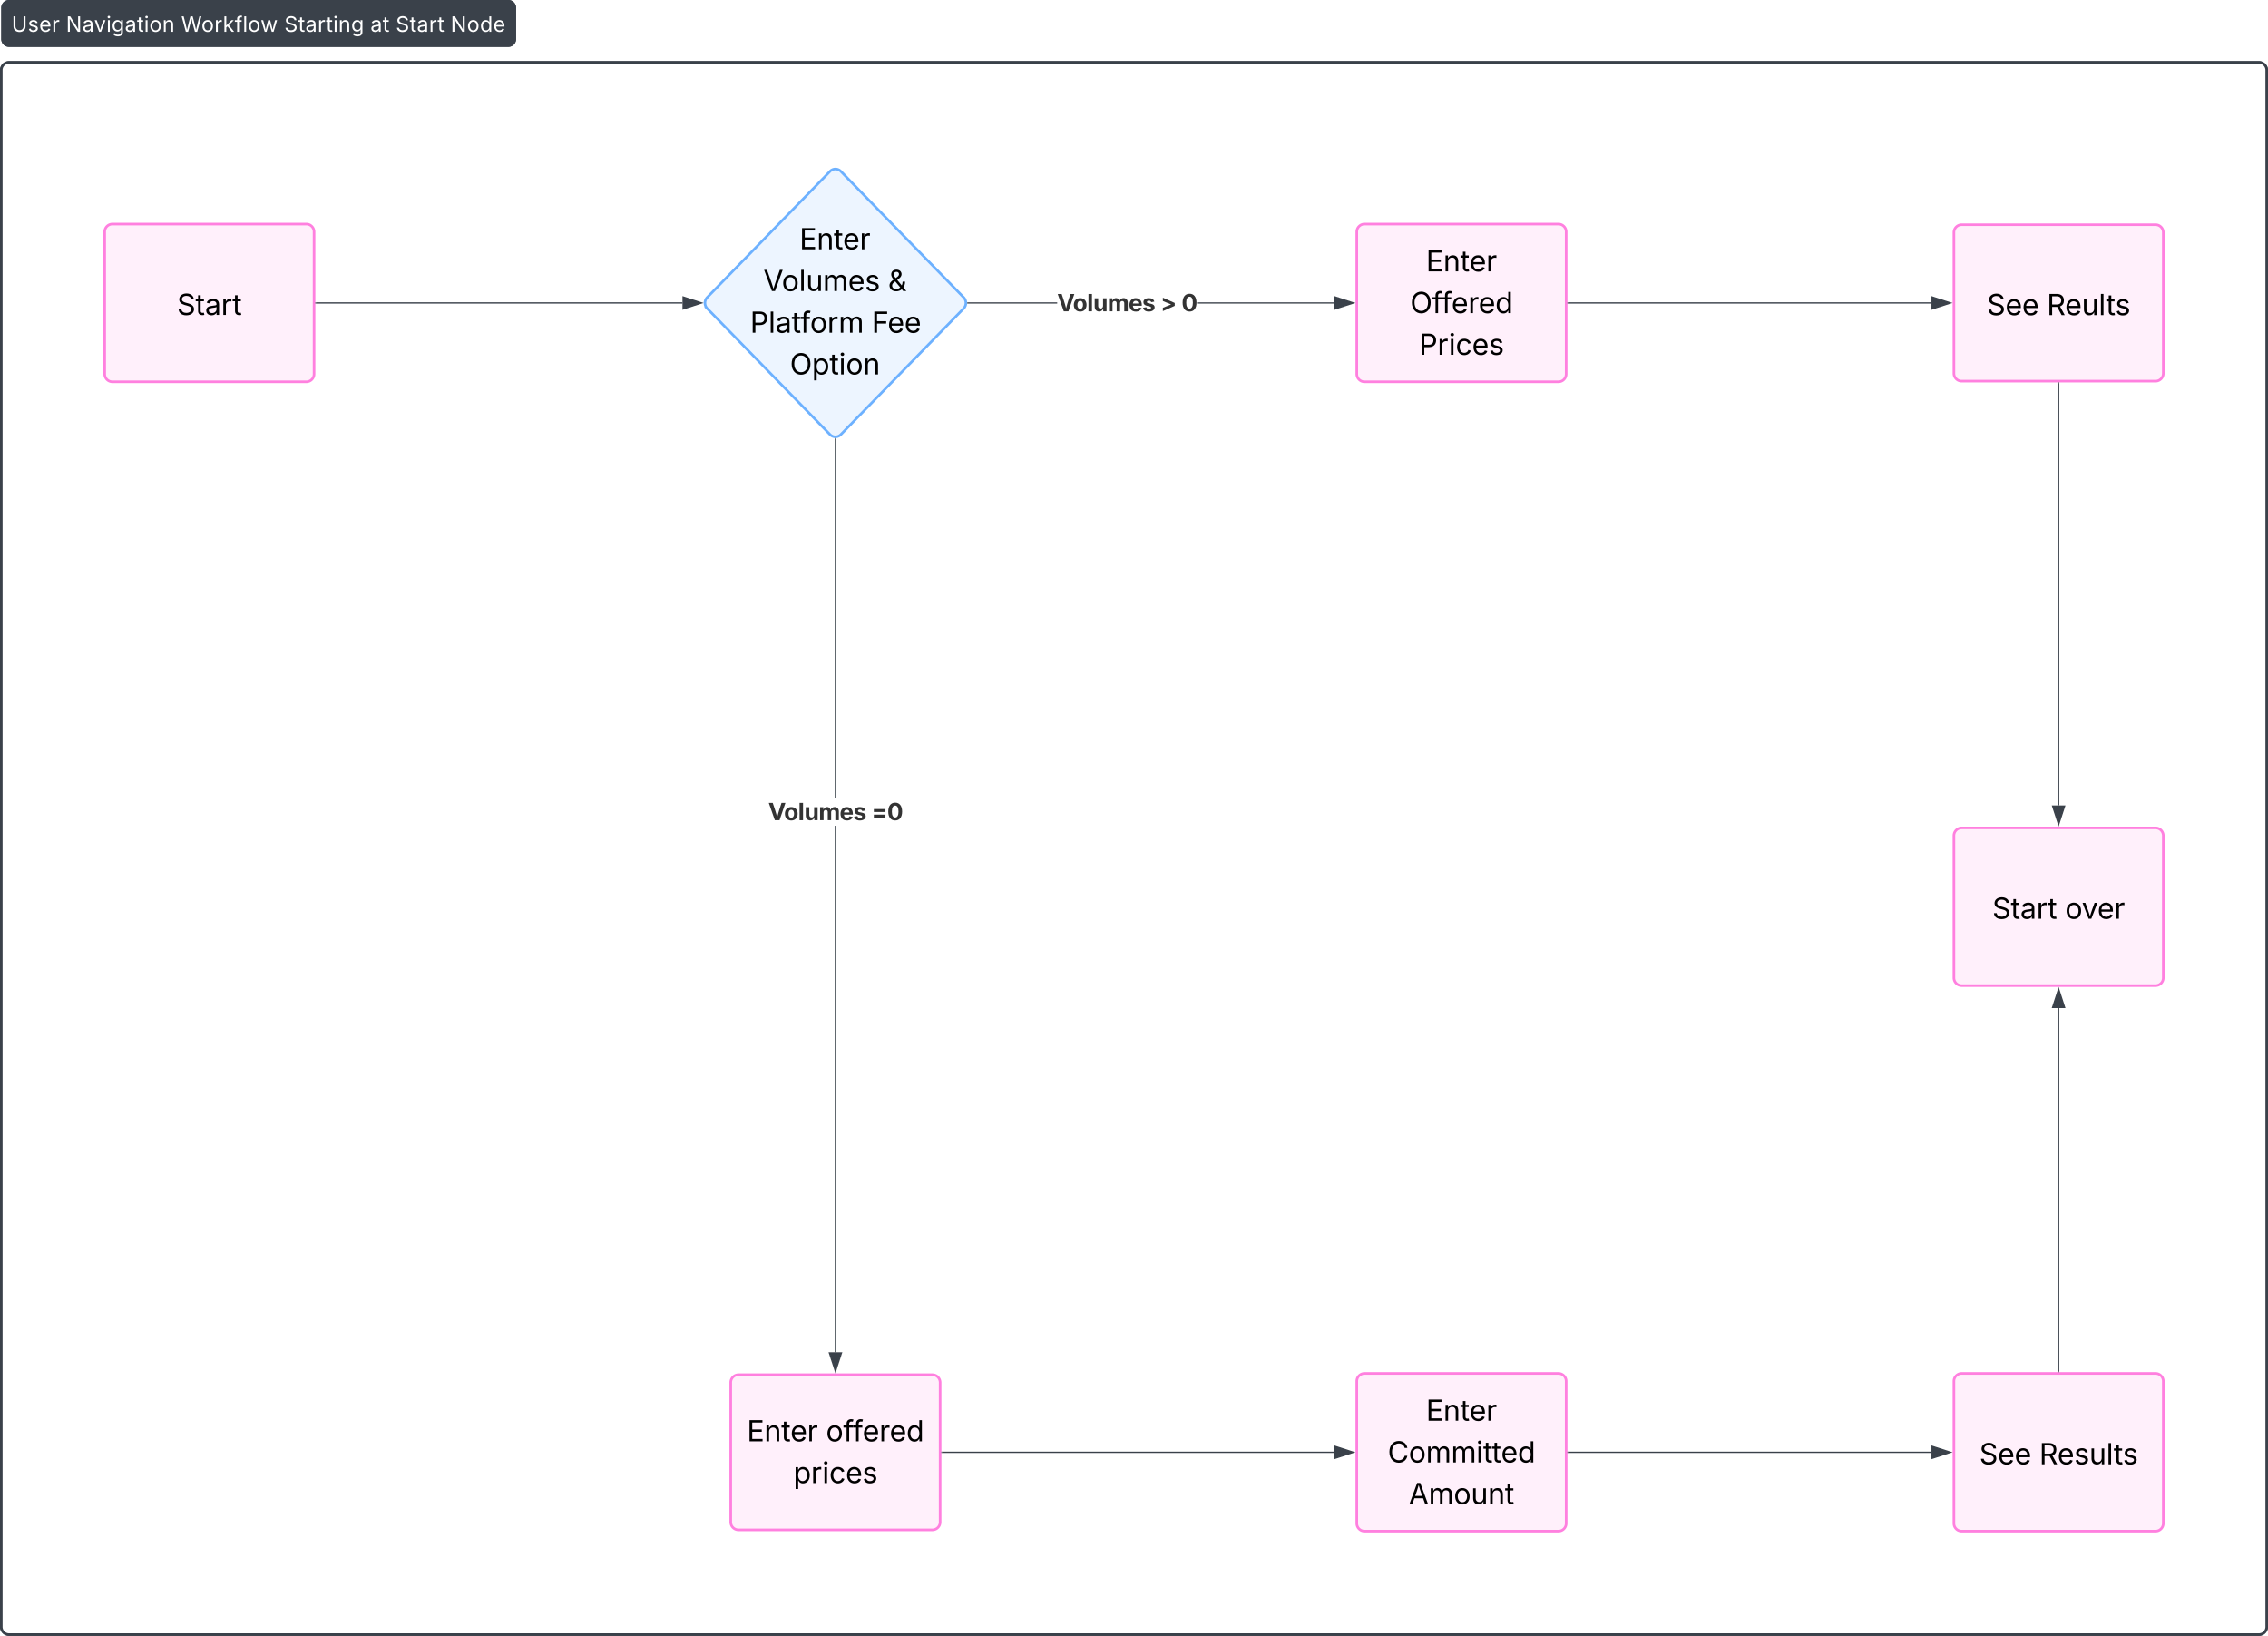<svg xmlns="http://www.w3.org/2000/svg" xmlns:xlink="http://www.w3.org/1999/xlink" xmlns:lucid="lucid" width="1754.75" height="1265.42"><g transform="translate(1141 1255.338)" lucid:page-tab-id="0_0"><path d="M-1500-1500h2500V500h-2500z" fill="#fff"/><path d="M-1140-1201.08a6 6 0 0 1 6-6H606.75a6 6 0 0 1 6 6V3.08a6 6 0 0 1-6 6H-1134a6 6 0 0 1-6-6z" stroke="#3a414a" stroke-width="2" fill="#fff"/><path d="M-1140-1249.34a6 6 0 0 1 6-6h386.3a6 6 0 0 1 6 6v24.26a6 6 0 0 1-6 6H-1134a6 6 0 0 1-6-6z" fill="#3a414a"/><use xlink:href="#a" transform="matrix(1,0,0,1,-1132,-1247.338) translate(0 16.59)"/><use xlink:href="#b" transform="matrix(1,0,0,1,-1132,-1247.338) translate(42.063 16.59)"/><use xlink:href="#c" transform="matrix(1,0,0,1,-1132,-1247.338) translate(131.125 16.59)"/><use xlink:href="#d" transform="matrix(1,0,0,1,-1132,-1247.338) translate(210.95 16.59)"/><use xlink:href="#e" transform="matrix(1,0,0,1,-1132,-1247.338) translate(277.608 16.59)"/><use xlink:href="#f" transform="matrix(1,0,0,1,-1132,-1247.338) translate(297.192 16.59)"/><use xlink:href="#g" transform="matrix(1,0,0,1,-1132,-1247.338) translate(339.639 16.59)"/><path d="M-1060-1076a6 6 0 0 1 6-6h150a6 6 0 0 1 6 6v110a6 6 0 0 1-6 6h-150a6 6 0 0 1-6-6z" stroke="#ff80df" stroke-width="2" fill="#fff0fb"/><use xlink:href="#h" transform="matrix(1,0,0,1,-1048,-1070) translate(43.951 58.278)"/><path d="M-498.8-1122.8a5.85 5.85 0 0 1 8.36 0l95 97.5a6.16 6.16 0 0 1 0 8.6l-95 97.5a5.85 5.85 0 0 1-8.37 0l-95-97.5a6.16 6.16 0 0 1 0-8.6z" stroke="#6db1ff" stroke-width="2" fill="#edf5ff"/><use xlink:href="#i" transform="matrix(1,0,0,1,-593,-1122.083) translate(70.574 59.59)"/><use xlink:href="#j" transform="matrix(1,0,0,1,-593,-1122.083) translate(42.623 91.856)"/><use xlink:href="#k" transform="matrix(1,0,0,1,-593,-1122.083) translate(139.075 91.856)"/><use xlink:href="#l" transform="matrix(1,0,0,1,-593,-1122.083) translate(32.375 124.122)"/><use xlink:href="#m" transform="matrix(1,0,0,1,-593,-1122.083) translate(126.484 124.122)"/><use xlink:href="#n" transform="matrix(1,0,0,1,-593,-1122.083) translate(63.153 156.387)"/><path d="M-91.25-1076a6 6 0 0 1 6-6h150a6 6 0 0 1 6 6v110a6 6 0 0 1-6 6h-150a6 6 0 0 1-6-6z" stroke="#ff80df" stroke-width="2" fill="#fff0fb"/><use xlink:href="#i" transform="matrix(1,0,0,1,-79.248,-1070) translate(41.569 24.59)"/><use xlink:href="#o" transform="matrix(1,0,0,1,-79.248,-1070) translate(29.281 56.856)"/><use xlink:href="#p" transform="matrix(1,0,0,1,-79.248,-1070) translate(36.166 89.122)"/><path d="M370.75-186.92a6 6 0 0 1 6-6h150a6 6 0 0 1 6 6v110a6 6 0 0 1-6 6h-150a6 6 0 0 1-6-6z" stroke="#ff80df" stroke-width="2" fill="#fff0fb"/><use xlink:href="#q" transform="matrix(1,0,0,1,382.752,-180.917) translate(7.645 58.278)"/><use xlink:href="#r" transform="matrix(1,0,0,1,382.752,-180.917) translate(54.064 58.278)"/><path d="M370.75-1075.5a6 6 0 0 1 6-6h150a6 6 0 0 1 6 6v109a6 6 0 0 1-6 6h-150a6 6 0 0 1-6-6z" stroke="#ff80df" stroke-width="2" fill="#fff0fb"/><use xlink:href="#q" transform="matrix(1,0,0,1,382.752,-1069.5) translate(13.51 57.903)"/><use xlink:href="#s" transform="matrix(1,0,0,1,382.752,-1069.5) translate(59.929 57.903)"/><path d="M-91.25-186.92a6 6 0 0 1 6-6h150a6 6 0 0 1 6 6v110a6 6 0 0 1-6 6h-150a6 6 0 0 1-6-6z" stroke="#ff80df" stroke-width="2" fill="#fff0fb"/><use xlink:href="#i" transform="matrix(1,0,0,1,-79.248,-180.917) translate(41.569 24.59)"/><use xlink:href="#t" transform="matrix(1,0,0,1,-79.248,-180.917) translate(11.893 56.856)"/><use xlink:href="#u" transform="matrix(1,0,0,1,-79.248,-180.917) translate(28.169 89.122)"/><path d="M370.75-608.92a6 6 0 0 1 6-6h150a6 6 0 0 1 6 6v110a6 6 0 0 1-6 6h-150a6 6 0 0 1-6-6z" stroke="#ff80df" stroke-width="2" fill="#fff0fb"/><use xlink:href="#v" transform="matrix(1,0,0,1,382.752,-602.917) translate(17.692 58.278)"/><use xlink:href="#w" transform="matrix(1,0,0,1,382.752,-602.917) translate(74.04 58.278)"/><path d="M-575.62-185.92a6 6 0 0 1 6-6h150a6 6 0 0 1 6 6v108a6 6 0 0 1-6 6h-150a6 6 0 0 1-6-6z" stroke="#ff80df" stroke-width="2" fill="#fff0fb"/><use xlink:href="#x" transform="matrix(1,0,0,1,-563.624,-179.917) translate(0.559 39.528)"/><use xlink:href="#y" transform="matrix(1,0,0,1,-563.624,-179.917) translate(61.67 39.528)"/><use xlink:href="#z" transform="matrix(1,0,0,1,-563.624,-179.917) translate(36.459 71.793)"/><path d="M-896.5-1021h283.55" stroke="#3a414a" fill="none"/><path d="M-896.5-1020.52h-.5v-.96h.5z" stroke="#3a414a" stroke-width=".05" fill="#3a414a"/><path d="M-598.18-1021l-14.27 4.63v-9.26z" stroke="#3a414a" fill="#3a414a"/><path d="M-323.1-1020.52h-69.08v-.96h69.1zm214.47 0h-106.24v-.96h106.24z" stroke="#3a414a" stroke-width=".05" fill="#3a414a"/><path d="M-392.17-1020.52h-.55l.04-.48-.04-.48h.55z" fill="#3a414a"/><path stroke="#3a414a" stroke-width=".05" fill="#3a414a"/><path d="M-93.87-1021l-14.26 4.63v-9.26z" fill="#3a414a"/><path d="M-92.33-1021l-16.28 5.3v-10.6zm-15.33 3.98l12.26-3.98-12.26-3.98z" stroke="#3a414a" stroke-width=".05" fill="#3a414a"/><use xlink:href="#A" transform="matrix(1,0,0,1,-323.086,-1031.755) translate(0 17.222)"/><use xlink:href="#B" transform="matrix(1,0,0,1,-323.086,-1031.755) translate(79.957 17.222)"/><use xlink:href="#C" transform="matrix(1,0,0,1,-323.086,-1031.755) translate(96.233 17.222)"/><path d="M72.25-1021h281.12" stroke="#3a414a" fill="none"/><path d="M72.27-1020.52h-.52v-.96h.52z" stroke="#3a414a" stroke-width=".05" fill="#3a414a"/><path d="M368.13-1021l-14.26 4.63v-9.26z" stroke="#3a414a" fill="#3a414a"/><path d="M72.25-131.92h281.12" stroke="#3a414a" fill="none"/><path d="M72.27-131.44h-.52v-.95h.52z" stroke="#3a414a" stroke-width=".05" fill="#3a414a"/><path d="M368.13-131.92l-14.26 4.64v-9.27z" stroke="#3a414a" fill="#3a414a"/><path d="M-412.12-131.92h303.5" stroke="#3a414a" fill="none"/><path d="M-412.1-131.44h-.52v-.95h.5z" stroke="#3a414a" stroke-width=".05" fill="#3a414a"/><path d="M-93.87-131.92l-14.26 4.64v-9.27z" stroke="#3a414a" fill="#3a414a"/><path d="M-494.15-209.3h-.95v-407.26h.95zm0-428.77h-.95v-277.87h.95z" stroke="#3a414a" stroke-width=".05" fill="#3a414a"/><path d="M-494.62-916.44l.47-.04v.55h-.95v-.55z" fill="#3a414a"/><path stroke="#3a414a" stroke-width=".05" fill="#3a414a"/><path d="M-494.62-194.53l-4.64-14.27h9.27z" fill="#3a414a"/><path d="M-494.62-193l-5.3-16.28h10.6zm-4-15.32l4 12.25 3.98-12.25z" stroke="#3a414a" stroke-width=".05" fill="#3a414a"/><use xlink:href="#A" transform="matrix(1,0,0,1,-546.629,-638.073) translate(0 17.222)"/><use xlink:href="#D" transform="matrix(1,0,0,1,-546.629,-638.073) translate(79.957 17.222)"/><path d="M451.75-959v326.7" stroke="#3a414a" fill="none"/><path d="M452.23-959h-.95v-.5h.95z" stroke="#3a414a" stroke-width=".05" fill="#3a414a"/><path d="M451.75-617.53l-4.63-14.27h9.27z" stroke="#3a414a" fill="#3a414a"/><path d="M451.75-194.42v-281.1" stroke="#3a414a" fill="none"/><path d="M452.23-193.92h-.95v-.5h.95z" stroke="#3a414a" stroke-width=".05" fill="#3a414a"/><path d="M451.75-490.3l4.64 14.27h-9.28z" stroke="#3a414a" fill="#3a414a"/><path d="M-1140-1201.08a6 6 0 0 1 6-6H606.75a6 6 0 0 1 6 6V3.08a6 6 0 0 1-6 6H-1134a6 6 0 0 1-6-6z" stroke="#3a414a" stroke-width="2" fill="#fff"/><path d="M-1140-1249.34a6 6 0 0 1 6-6h386.3a6 6 0 0 1 6 6v24.26a6 6 0 0 1-6 6H-1134a6 6 0 0 1-6-6z" fill="#3a414a"/><use xlink:href="#a" transform="matrix(1,0,0,1,-1132,-1247.338) translate(0 16.59)"/><use xlink:href="#b" transform="matrix(1,0,0,1,-1132,-1247.338) translate(42.063 16.59)"/><use xlink:href="#c" transform="matrix(1,0,0,1,-1132,-1247.338) translate(131.125 16.59)"/><use xlink:href="#d" transform="matrix(1,0,0,1,-1132,-1247.338) translate(210.95 16.59)"/><use xlink:href="#e" transform="matrix(1,0,0,1,-1132,-1247.338) translate(277.608 16.59)"/><use xlink:href="#f" transform="matrix(1,0,0,1,-1132,-1247.338) translate(297.192 16.59)"/><use xlink:href="#g" transform="matrix(1,0,0,1,-1132,-1247.338) translate(339.639 16.59)"/><path d="M-1060-1076a6 6 0 0 1 6-6h150a6 6 0 0 1 6 6v110a6 6 0 0 1-6 6h-150a6 6 0 0 1-6-6z" stroke="#ff80df" stroke-width="2" fill="#fff0fb"/><use xlink:href="#h" transform="matrix(1,0,0,1,-1048,-1070) translate(43.951 58.278)"/><path d="M-498.8-1122.8a5.85 5.85 0 0 1 8.36 0l95 97.5a6.16 6.16 0 0 1 0 8.6l-95 97.5a5.85 5.85 0 0 1-8.37 0l-95-97.5a6.16 6.16 0 0 1 0-8.6z" stroke="#6db1ff" stroke-width="2" fill="#edf5ff"/><use xlink:href="#i" transform="matrix(1,0,0,1,-593,-1122.083) translate(70.574 59.59)"/><use xlink:href="#j" transform="matrix(1,0,0,1,-593,-1122.083) translate(42.623 91.856)"/><use xlink:href="#k" transform="matrix(1,0,0,1,-593,-1122.083) translate(139.075 91.856)"/><use xlink:href="#l" transform="matrix(1,0,0,1,-593,-1122.083) translate(32.375 124.122)"/><use xlink:href="#m" transform="matrix(1,0,0,1,-593,-1122.083) translate(126.484 124.122)"/><use xlink:href="#n" transform="matrix(1,0,0,1,-593,-1122.083) translate(63.153 156.387)"/><path d="M-91.25-1076a6 6 0 0 1 6-6h150a6 6 0 0 1 6 6v110a6 6 0 0 1-6 6h-150a6 6 0 0 1-6-6z" stroke="#ff80df" stroke-width="2" fill="#fff0fb"/><use xlink:href="#i" transform="matrix(1,0,0,1,-79.248,-1070) translate(41.569 24.59)"/><use xlink:href="#o" transform="matrix(1,0,0,1,-79.248,-1070) translate(29.281 56.856)"/><use xlink:href="#p" transform="matrix(1,0,0,1,-79.248,-1070) translate(36.166 89.122)"/><path d="M370.75-186.92a6 6 0 0 1 6-6h150a6 6 0 0 1 6 6v110a6 6 0 0 1-6 6h-150a6 6 0 0 1-6-6z" stroke="#ff80df" stroke-width="2" fill="#fff0fb"/><use xlink:href="#q" transform="matrix(1,0,0,1,382.752,-180.917) translate(7.645 58.278)"/><use xlink:href="#r" transform="matrix(1,0,0,1,382.752,-180.917) translate(54.064 58.278)"/><path d="M370.75-1075.5a6 6 0 0 1 6-6h150a6 6 0 0 1 6 6v109a6 6 0 0 1-6 6h-150a6 6 0 0 1-6-6z" stroke="#ff80df" stroke-width="2" fill="#fff0fb"/><use xlink:href="#q" transform="matrix(1,0,0,1,382.752,-1069.5) translate(13.51 57.903)"/><use xlink:href="#s" transform="matrix(1,0,0,1,382.752,-1069.5) translate(59.929 57.903)"/><path d="M-91.25-186.92a6 6 0 0 1 6-6h150a6 6 0 0 1 6 6v110a6 6 0 0 1-6 6h-150a6 6 0 0 1-6-6z" stroke="#ff80df" stroke-width="2" fill="#fff0fb"/><g><use xlink:href="#i" transform="matrix(1,0,0,1,-79.248,-180.917) translate(41.569 24.59)"/><use xlink:href="#t" transform="matrix(1,0,0,1,-79.248,-180.917) translate(11.893 56.856)"/><use xlink:href="#u" transform="matrix(1,0,0,1,-79.248,-180.917) translate(28.169 89.122)"/></g><path d="M370.75-608.92a6 6 0 0 1 6-6h150a6 6 0 0 1 6 6v110a6 6 0 0 1-6 6h-150a6 6 0 0 1-6-6z" stroke="#ff80df" stroke-width="2" fill="#fff0fb"/><g><use xlink:href="#v" transform="matrix(1,0,0,1,382.752,-602.917) translate(17.692 58.278)"/><use xlink:href="#w" transform="matrix(1,0,0,1,382.752,-602.917) translate(74.04 58.278)"/></g><path d="M-575.62-185.92a6 6 0 0 1 6-6h150a6 6 0 0 1 6 6v108a6 6 0 0 1-6 6h-150a6 6 0 0 1-6-6z" stroke="#ff80df" stroke-width="2" fill="#fff0fb"/><g><use xlink:href="#x" transform="matrix(1,0,0,1,-563.624,-179.917) translate(0.559 39.528)"/><use xlink:href="#y" transform="matrix(1,0,0,1,-563.624,-179.917) translate(61.67 39.528)"/><use xlink:href="#z" transform="matrix(1,0,0,1,-563.624,-179.917) translate(36.459 71.793)"/></g><path d="M-896.5-1021h283.55" stroke="#3a414a" fill="none"/><path d="M-896.5-1020.52h-.5v-.96h.5z" stroke="#3a414a" stroke-width=".05" fill="#3a414a"/><path d="M-598.18-1021l-14.27 4.63v-9.26z" stroke="#3a414a" fill="#3a414a"/><path d="M-323.1-1020.52h-69.08v-.96h69.1zm214.47 0h-106.24v-.96h106.24z" stroke="#3a414a" stroke-width=".05" fill="#3a414a"/><path d="M-392.17-1020.52h-.55l.04-.48-.04-.48h.55z" fill="#3a414a"/><path stroke="#3a414a" stroke-width=".05" fill="#3a414a"/><path d="M-93.87-1021l-14.26 4.63v-9.26z" fill="#3a414a"/><path d="M-92.33-1021l-16.28 5.3v-10.6zm-15.33 3.98l12.26-3.98-12.26-3.98z" stroke="#3a414a" stroke-width=".05" fill="#3a414a"/><g><use xlink:href="#A" transform="matrix(1,0,0,1,-323.086,-1031.755) translate(0 17.222)"/><use xlink:href="#B" transform="matrix(1,0,0,1,-323.086,-1031.755) translate(79.957 17.222)"/><use xlink:href="#C" transform="matrix(1,0,0,1,-323.086,-1031.755) translate(96.233 17.222)"/></g><path d="M72.25-1021h281.12" stroke="#3a414a" fill="none"/><path d="M72.27-1020.52h-.52v-.96h.52z" stroke="#3a414a" stroke-width=".05" fill="#3a414a"/><path d="M368.13-1021l-14.26 4.63v-9.26z" stroke="#3a414a" fill="#3a414a"/><path d="M72.25-131.92h281.12" stroke="#3a414a" fill="none"/><path d="M72.27-131.44h-.52v-.95h.52z" stroke="#3a414a" stroke-width=".05" fill="#3a414a"/><path d="M368.13-131.92l-14.26 4.64v-9.27z" stroke="#3a414a" fill="#3a414a"/><path d="M-412.12-131.92h303.5" stroke="#3a414a" fill="none"/><path d="M-412.1-131.44h-.52v-.95h.5z" stroke="#3a414a" stroke-width=".05" fill="#3a414a"/><path d="M-93.87-131.92l-14.26 4.64v-9.27z" stroke="#3a414a" fill="#3a414a"/><path d="M-494.15-209.3h-.95v-407.26h.95zm0-428.77h-.95v-277.87h.95z" stroke="#3a414a" stroke-width=".05" fill="#3a414a"/><path d="M-494.62-916.44l.47-.04v.55h-.95v-.55z" fill="#3a414a"/><path stroke="#3a414a" stroke-width=".05" fill="#3a414a"/><path d="M-494.62-194.53l-4.64-14.27h9.27z" fill="#3a414a"/><path d="M-494.62-193l-5.3-16.28h10.6zm-4-15.32l4 12.25 3.98-12.25z" stroke="#3a414a" stroke-width=".05" fill="#3a414a"/><g><use xlink:href="#A" transform="matrix(1,0,0,1,-546.629,-638.073) translate(0 17.222)"/><use xlink:href="#D" transform="matrix(1,0,0,1,-546.629,-638.073) translate(79.957 17.222)"/></g><path d="M451.75-959v326.7" stroke="#3a414a" fill="none"/><path d="M452.23-959h-.95v-.5h.95z" stroke="#3a414a" stroke-width=".05" fill="#3a414a"/><path d="M451.75-617.53l-4.63-14.27h9.27z" stroke="#3a414a" fill="#3a414a"/><path d="M451.75-194.42v-281.1" stroke="#3a414a" fill="none"/><path d="M452.23-193.92h-.95v-.5h.95z" stroke="#3a414a" stroke-width=".05" fill="#3a414a"/><path d="M451.75-490.3l4.64 14.27h-9.28z" stroke="#3a414a" fill="#3a414a"/><defs><path fill="#fff" d="M763 24c-353 0-583-224-583-531v-983h190v968c0 214 149 370 393 370 243 0 391-156 391-370v-968h190v983c0 307-230 531-581 531" id="E"/><path fill="#fff" d="M538 24C308 24 148-78 108-271l171-41c32 123 123 178 257 178 156 0 256-77 256-169 0-77-54-128-164-154l-186-44c-203-48-300-148-300-305 0-192 176-326 414-326 230 0 351 112 402 269l-163 42c-31-80-94-158-238-158-133 0-233 69-233 162 0 83 57 129 188 160l169 40c203 48 298 149 298 302 0 196-179 339-441 339" id="F"/><path fill="#fff" d="M628 24c-324 0-524-230-524-574 0-343 198-582 503-582 237 0 487 146 487 559v75H286c9 234 145 362 343 362 132 0 231-58 273-172l174 48C1024-91 857 24 628 24zM287-650h624c-17-190-120-322-304-322-192 0-309 151-320 322" id="G"/><path fill="#fff" d="M158 0v-1118h174v172h12c41-113 157-188 290-188 26 0 70 2 91 3v181c-11-2-60-10-108-10-161 0-279 109-279 260V0H158" id="H"/><g id="a"><use transform="matrix(0.008,0,0,0.008,0,0)" xlink:href="#E"/><use transform="matrix(0.008,0,0,0.008,12.457,0)" xlink:href="#F"/><use transform="matrix(0.008,0,0,0.008,21.293,0)" xlink:href="#G"/><use transform="matrix(0.008,0,0,0.008,31.052,0)" xlink:href="#H"/></g><path fill="#fff" d="M180 0v-1490h224l606 953c40 63 108 177 176 312-27-437-7-821-13-1265h190V0h-226C860-448 622-778 356-1262c27 476 11 792 15 1262H180" id="I"/><path fill="#fff" d="M471 26C259 26 90-98 90-318c0-256 228-303 435-329 202-27 287-16 287-108 0-139-79-219-234-219-161 0-248 86-283 164l-173-57c86-203 278-265 451-265 150 0 419 46 419 395V0H815v-152h-12C765-73 660 26 471 26zm31-159c199 0 310-134 310-271v-155c-30 35-226 55-295 64-131 17-246 59-246 186 0 116 97 176 231 176" id="J"/><path fill="#fff" d="M481 0L54-1118h197c107 314 236 620 325 951 87-331 217-637 324-951h197L670 0H481" id="K"/><path fill="#fff" d="M158 0v-1118h180V0H158zm91-1301c-68 0-125-53-125-119s57-119 125-119c69 0 126 53 126 119s-57 119-126 119" id="L"/><path fill="#fff" d="M611 442c-248 0-391-105-460-228l146-94c47 65 117 165 314 165 178 0 307-82 307-266v-224h-17C863-141 792-18 576-18c-268 0-472-195-472-546 0-346 197-568 476-568 216 0 288 133 326 193h17v-179h175V29c0 289-215 413-487 413zm-5-620c203 0 314-146 314-390 0-237-108-403-314-403-213 0-319 180-319 403 0 230 109 390 319 390" id="M"/><path fill="#fff" d="M598-1118v154H368v674c0 100 37 144 132 144 23 0 62-6 92-12L629-6c-37 13-88 20-134 20-193 0-307-107-307-290v-688H20v-154h168v-266h180v266h230" id="N"/><path fill="#fff" d="M613 24c-304 0-509-231-509-576 0-350 205-580 509-580 305 0 511 230 511 580 0 345-206 576-511 576zm0-161c226 0 329-195 329-415 0-222-103-419-329-419-223 0-326 196-326 419 0 220 103 415 326 415" id="O"/><path fill="#fff" d="M338-670V0H158v-1118h173l1 207c72-158 192-221 342-221 226 0 378 139 378 422V0H872v-695c0-172-96-275-252-275-161 0-282 109-282 300" id="P"/><g id="b"><use transform="matrix(0.008,0,0,0.008,0,0)" xlink:href="#I"/><use transform="matrix(0.008,0,0,0.008,12.612,0)" xlink:href="#J"/><use transform="matrix(0.008,0,0,0.008,21.767,0)" xlink:href="#K"/><use transform="matrix(0.008,0,0,0.008,31.175,0)" xlink:href="#L"/><use transform="matrix(0.008,0,0,0.008,35.229,0)" xlink:href="#M"/><use transform="matrix(0.008,0,0,0.008,45.496,0)" xlink:href="#J"/><use transform="matrix(0.008,0,0,0.008,54.895,0)" xlink:href="#N"/><use transform="matrix(0.008,0,0,0.008,60.372,0)" xlink:href="#L"/><use transform="matrix(0.008,0,0,0.008,64.426,0)" xlink:href="#O"/><use transform="matrix(0.008,0,0,0.008,74.464,0)" xlink:href="#P"/></g><path fill="#fff" d="M458 0L52-1490h194c108 439 233 855 324 1313 92-459 221-873 331-1313h216c110 438 234 854 330 1307 92-455 216-869 323-1307h196L1558 0h-221l-256-944c-26-95-50-200-73-331-22 122-44 223-73 331L680 0H458" id="Q"/><path fill="#fff" d="M158 0v-1490h180v865h22l478-493h223L593-638 1096 0H865L456-523 338-412V0H158" id="R"/><path fill="#fff" d="M678-1118v154H420V0H240v-964H20v-154h220v-149c0-194 155-293 318-293 85 0 141 18 168 30l-50 154c-19-6-47-17-97-17-111 0-159 58-159 166v109h258" id="S"/><path fill="#fff" d="M338-1490V0H158v-1490h180" id="T"/><path fill="#fff" d="M409 0L70-1118h191c89 329 165 560 243 925 75-353 154-601 240-925h192c85 325 161 564 235 922 77-354 157-598 244-922h191L1267 0h-179c-86-307-176-590-250-913C763-588 675-308 588 0H409" id="U"/><g id="c"><use transform="matrix(0.008,0,0,0.008,0,0)" xlink:href="#Q"/><use transform="matrix(0.008,0,0,0.008,15.645,0)" xlink:href="#O"/><use transform="matrix(0.008,0,0,0.008,25.682,0)" xlink:href="#H"/><use transform="matrix(0.008,0,0,0.008,32.246,0)" xlink:href="#R"/><use transform="matrix(0.008,0,0,0.008,41.433,0)" xlink:href="#S"/><use transform="matrix(0.008,0,0,0.008,47.629,0)" xlink:href="#T"/><use transform="matrix(0.008,0,0,0.008,51.683,0)" xlink:href="#O"/><use transform="matrix(0.008,0,0,0.008,61.418,0)" xlink:href="#U"/></g><path fill="#fff" d="M657 26c-323 0-524-166-541-416h195c15 169 171 246 346 246 202 0 356-106 356-265 5-203-294-238-475-293-239-73-380-191-380-389 0-252 224-419 512-419 294 0 499 171 508 396H992c-17-145-151-228-328-228-193 0-321 102-321 242 0 156 175 211 284 241l149 41c160 44 422 134 422 412 0 244-197 432-541 432" id="V"/><g id="d"><use transform="matrix(0.008,0,0,0.008,0,0)" xlink:href="#V"/><use transform="matrix(0.008,0,0,0.008,10.74,0)" xlink:href="#N"/><use transform="matrix(0.008,0,0,0.008,16.299,0)" xlink:href="#J"/><use transform="matrix(0.008,0,0,0.008,25.699,0)" xlink:href="#H"/><use transform="matrix(0.008,0,0,0.008,32.262,0)" xlink:href="#N"/><use transform="matrix(0.008,0,0,0.008,37.739,0)" xlink:href="#L"/><use transform="matrix(0.008,0,0,0.008,41.793,0)" xlink:href="#P"/><use transform="matrix(0.008,0,0,0.008,51.683,0)" xlink:href="#M"/></g><g id="e"><use transform="matrix(0.008,0,0,0.008,0,0)" xlink:href="#J"/><use transform="matrix(0.008,0,0,0.008,9.4,0)" xlink:href="#N"/></g><g id="f"><use transform="matrix(0.008,0,0,0.008,0,0)" xlink:href="#V"/><use transform="matrix(0.008,0,0,0.008,10.74,0)" xlink:href="#N"/><use transform="matrix(0.008,0,0,0.008,16.299,0)" xlink:href="#J"/><use transform="matrix(0.008,0,0,0.008,25.699,0)" xlink:href="#H"/><use transform="matrix(0.008,0,0,0.008,32.262,0)" xlink:href="#N"/></g><path fill="#fff" d="M577 24c-279 0-473-224-473-580 0-354 195-576 474-576 218 0 287 134 324 193h14v-551h180V0H922v-173h-20C865-111 790 24 577 24zm27-161c203 0 314-172 314-421 0-247-108-413-314-413-212 0-317 181-317 413 0 235 108 421 317 421" id="W"/><g id="g"><use transform="matrix(0.008,0,0,0.008,0,0)" xlink:href="#I"/><use transform="matrix(0.008,0,0,0.008,12.612,0)" xlink:href="#O"/><use transform="matrix(0.008,0,0,0.008,22.65,0)" xlink:href="#W"/><use transform="matrix(0.008,0,0,0.008,32.9,0)" xlink:href="#G"/></g><path d="M657 26c-323 0-524-166-541-416h195c15 169 171 246 346 246 202 0 356-106 356-265 5-203-294-238-475-293-239-73-380-191-380-389 0-252 224-419 512-419 294 0 499 171 508 396H992c-17-145-151-228-328-228-193 0-321 102-321 242 0 156 175 211 284 241l149 41c160 44 422 134 422 412 0 244-197 432-541 432" id="X"/><path d="M598-1118v154H368v674c0 100 37 144 132 144 23 0 62-6 92-12L629-6c-37 13-88 20-134 20-193 0-307-107-307-290v-688H20v-154h168v-266h180v266h230" id="Y"/><path d="M471 26C259 26 90-98 90-318c0-256 228-303 435-329 202-27 287-16 287-108 0-139-79-219-234-219-161 0-248 86-283 164l-173-57c86-203 278-265 451-265 150 0 419 46 419 395V0H815v-152h-12C765-73 660 26 471 26zm31-159c199 0 310-134 310-271v-155c-30 35-226 55-295 64-131 17-246 59-246 186 0 116 97 176 231 176" id="Z"/><path d="M158 0v-1118h174v172h12c41-113 157-188 290-188 26 0 70 2 91 3v181c-11-2-60-10-108-10-161 0-279 109-279 260V0H158" id="aa"/><g id="h"><use transform="matrix(0.011,0,0,0.011,0,0)" xlink:href="#X"/><use transform="matrix(0.011,0,0,0.011,14.258,0)" xlink:href="#Y"/><use transform="matrix(0.011,0,0,0.011,21.636,0)" xlink:href="#Z"/><use transform="matrix(0.011,0,0,0.011,34.115,0)" xlink:href="#aa"/><use transform="matrix(0.011,0,0,0.011,42.828,0)" xlink:href="#Y"/></g><path d="M180 0v-1490h908v168H370v486h669v168H370v500h727V0H180" id="ab"/><path d="M338-670V0H158v-1118h173l1 207c72-158 192-221 342-221 226 0 378 139 378 422V0H872v-695c0-172-96-275-252-275-161 0-282 109-282 300" id="ac"/><path d="M628 24c-324 0-524-230-524-574 0-343 198-582 503-582 237 0 487 146 487 559v75H286c9 234 145 362 343 362 132 0 231-58 273-172l174 48C1024-91 857 24 628 24zM287-650h624c-17-190-120-322-304-322-192 0-309 151-320 322" id="ad"/><g id="i"><use transform="matrix(0.011,0,0,0.011,0,0)" xlink:href="#ab"/><use transform="matrix(0.011,0,0,0.011,13.357,0)" xlink:href="#ac"/><use transform="matrix(0.011,0,0,0.011,26.487,0)" xlink:href="#Y"/><use transform="matrix(0.011,0,0,0.011,33.539,0)" xlink:href="#ad"/><use transform="matrix(0.011,0,0,0.011,46.495,0)" xlink:href="#aa"/></g><path d="M600 0L52-1490h200c166 485 304 806 458 1336 156-533 285-846 449-1336h202L819 0H600" id="ae"/><path d="M613 24c-304 0-509-231-509-576 0-350 205-580 509-580 305 0 511 230 511 580 0 345-206 576-511 576zm0-161c226 0 329-195 329-415 0-222-103-419-329-419-223 0-326 196-326 419 0 220 103 415 326 415" id="af"/><path d="M338-1490V0H158v-1490h180" id="ag"/><path d="M537 14c-226 0-379-139-379-422v-710h180v695c0 172 97 275 253 275 160 0 281-109 281-300v-670h181V0H879v-209C806-46 684 14 537 14" id="ah"/><path d="M158 0v-1118h175l1 205c55-151 181-225 313-225 147 0 245 90 285 228 53-141 190-228 352-228 194 0 352 125 352 384V0h-181v-749c0-161-105-225-225-225-151 0-243 103-243 244V0H807v-767c0-124-93-207-219-207-131 0-250 92-250 270V0H158" id="ai"/><path d="M538 24C308 24 148-78 108-271l171-41c32 123 123 178 257 178 156 0 256-77 256-169 0-77-54-128-164-154l-186-44c-203-48-300-148-300-305 0-192 176-326 414-326 230 0 351 112 402 269l-163 42c-31-80-94-158-238-158-133 0-233 69-233 162 0 83 57 129 188 160l169 40c203 48 298 149 298 302 0 196-179 339-441 339" id="aj"/><g id="j"><use transform="matrix(0.011,0,0,0.011,0,0)" xlink:href="#ae"/><use transform="matrix(0.011,0,0,0.011,14.204,0)" xlink:href="#af"/><use transform="matrix(0.011,0,0,0.011,27.528,0)" xlink:href="#ag"/><use transform="matrix(0.011,0,0,0.011,32.91,0)" xlink:href="#ah"/><use transform="matrix(0.011,0,0,0.011,46.05,0)" xlink:href="#ai"/><use transform="matrix(0.011,0,0,0.011,65.516,0)" xlink:href="#ad"/><use transform="matrix(0.011,0,0,0.011,78.472,0)" xlink:href="#aj"/></g><path d="M580 20c-295 0-476-179-476-409 0-189 123-290 294-416-104-125-173-226-173-362 0-197 144-337 365-337 224 0 362 144 362 321 0 185-174 312-306 405l319 387c38-75 61-165 61-267h173c0 208-62 332-120 406L1287 0h-217L967-124C868-27 716 20 580 20zm279-273L507-675l-51 38c-123 91-167 162-167 254 0 147 113 246 278 246 107 0 210-41 292-116zM538-908l97-72c54-40 136-101 136-206 0-95-68-163-176-163-113 0-189 74-189 181 0 90 53 164 132 260" id="ak"/><use transform="matrix(0.011,0,0,0.011,0,0)" xlink:href="#ak" id="k"/><path d="M180 0v-1490h510c348 0 508 209 508 474 0 266-160 477-507 477H370V0H180zm190-706h312c236 0 327-133 327-310 0-176-91-307-329-307H370v617" id="al"/><path d="M678-1118v154H420V0H240v-964H20v-154h220v-149c0-194 155-293 318-293 85 0 141 18 168 30l-50 154c-19-6-47-17-97-17-111 0-159 58-159 166v109h258" id="am"/><g id="l"><use transform="matrix(0.011,0,0,0.011,0,0)" xlink:href="#al"/><use transform="matrix(0.011,0,0,0.011,14.193,0)" xlink:href="#ag"/><use transform="matrix(0.011,0,0,0.011,19.575,0)" xlink:href="#Z"/><use transform="matrix(0.011,0,0,0.011,32.053,0)" xlink:href="#Y"/><use transform="matrix(0.011,0,0,0.011,38.78,0)" xlink:href="#am"/><use transform="matrix(0.011,0,0,0.011,46.354,0)" xlink:href="#af"/><use transform="matrix(0.011,0,0,0.011,59.679,0)" xlink:href="#aa"/><use transform="matrix(0.011,0,0,0.011,68.392,0)" xlink:href="#ai"/></g><path d="M180 0v-1490h901v168H370v510h643v168H370V0H180" id="an"/><g id="m"><use transform="matrix(0.011,0,0,0.011,0,0)" xlink:href="#an"/><use transform="matrix(0.011,0,0,0.011,12.24,0)" xlink:href="#ad"/><use transform="matrix(0.011,0,0,0.011,25.195,0)" xlink:href="#ad"/></g><path d="M784 20c-382 0-662-292-662-764 0-473 280-766 662-766s660 293 660 766c0 472-278 764-660 764zm0-176c266 0 475-207 475-588 0-383-209-590-475-590-268 0-477 208-477 590 0 380 209 588 477 588" id="ao"/><path d="M158 418v-1536h174v179h20c37-59 106-193 324-193 279 0 474 222 474 576 0 356-194 580-473 580-213 0-288-135-325-197h-14v591H158zm492-555c209 0 317-186 317-421 0-232-105-413-317-413-206 0-314 166-314 413 0 249 111 421 314 421" id="ap"/><path d="M158 0v-1118h180V0H158zm91-1301c-68 0-125-53-125-119s57-119 125-119c69 0 126 53 126 119s-57 119-126 119" id="aq"/><g id="n"><use transform="matrix(0.011,0,0,0.011,0,0)" xlink:href="#ao"/><use transform="matrix(0.011,0,0,0.011,16.992,0)" xlink:href="#ap"/><use transform="matrix(0.011,0,0,0.011,30.599,0)" xlink:href="#Y"/><use transform="matrix(0.011,0,0,0.011,37.869,0)" xlink:href="#aq"/><use transform="matrix(0.011,0,0,0.011,43.251,0)" xlink:href="#af"/><use transform="matrix(0.011,0,0,0.011,56.576,0)" xlink:href="#ac"/></g><path d="M577 24c-279 0-473-224-473-580 0-354 195-576 474-576 218 0 287 134 324 193h14v-551h180V0H922v-173h-20C865-111 790 24 577 24zm27-161c203 0 314-172 314-421 0-247-108-413-314-413-212 0-317 181-317 413 0 235 108 421 317 421" id="ar"/><g id="o"><use transform="matrix(0.011,0,0,0.011,0,0)" xlink:href="#ao"/><use transform="matrix(0.011,0,0,0.011,16.992,0)" xlink:href="#am"/><use transform="matrix(0.011,0,0,0.011,24.349,0)" xlink:href="#am"/><use transform="matrix(0.011,0,0,0.011,31.923,0)" xlink:href="#ad"/><use transform="matrix(0.011,0,0,0.011,44.878,0)" xlink:href="#aa"/><use transform="matrix(0.011,0,0,0.011,52.875,0)" xlink:href="#ad"/><use transform="matrix(0.011,0,0,0.011,65.831,0)" xlink:href="#ar"/></g><path d="M613 24c-304 0-509-231-509-576 0-350 205-580 509-580 216 0 392 114 453 309l-173 49c-33-115-133-197-280-197-223 0-326 196-326 419 0 220 103 415 326 415 150 0 252-85 285-206l172 49C1010-95 832 24 613 24" id="as"/><g id="p"><use transform="matrix(0.011,0,0,0.011,0,0)" xlink:href="#al"/><use transform="matrix(0.011,0,0,0.011,14.193,0)" xlink:href="#aa"/><use transform="matrix(0.011,0,0,0.011,22.906,0)" xlink:href="#aq"/><use transform="matrix(0.011,0,0,0.011,28.288,0)" xlink:href="#as"/><use transform="matrix(0.011,0,0,0.011,40.983,0)" xlink:href="#ad"/><use transform="matrix(0.011,0,0,0.011,53.939,0)" xlink:href="#aj"/></g><g id="q"><use transform="matrix(0.011,0,0,0.011,0,0)" xlink:href="#X"/><use transform="matrix(0.011,0,0,0.011,14.258,0)" xlink:href="#ad"/><use transform="matrix(0.011,0,0,0.011,27.214,0)" xlink:href="#ad"/></g><path d="M180 0v-1490h510c348 0 508 194 508 460 0 198-88 351-276 417L1256 0h-220L726-579c-117 2-238 0-356 1V0H180zm190-747h312c235 0 327-108 327-283 0-177-92-293-329-293H370v576" id="at"/><g id="r"><use transform="matrix(0.011,0,0,0.011,0,0)" xlink:href="#at"/><use transform="matrix(0.011,0,0,0.011,13.976,0)" xlink:href="#ad"/><use transform="matrix(0.011,0,0,0.011,26.931,0)" xlink:href="#aj"/><use transform="matrix(0.011,0,0,0.011,38.661,0)" xlink:href="#ah"/><use transform="matrix(0.011,0,0,0.011,51.801,0)" xlink:href="#ag"/><use transform="matrix(0.011,0,0,0.011,57.509,0)" xlink:href="#Y"/><use transform="matrix(0.011,0,0,0.011,64.562,0)" xlink:href="#aj"/></g><g id="s"><use transform="matrix(0.011,0,0,0.011,0,0)" xlink:href="#at"/><use transform="matrix(0.011,0,0,0.011,13.976,0)" xlink:href="#ad"/><use transform="matrix(0.011,0,0,0.011,26.931,0)" xlink:href="#ah"/><use transform="matrix(0.011,0,0,0.011,40.072,0)" xlink:href="#ag"/><use transform="matrix(0.011,0,0,0.011,45.779,0)" xlink:href="#Y"/><use transform="matrix(0.011,0,0,0.011,52.832,0)" xlink:href="#aj"/></g><path d="M783 20c-382 0-661-292-661-764 0-473 279-766 661-766 302 0 548 182 601 489h-190c-42-204-217-313-411-313-268 0-476 208-476 590 0 381 209 588 476 588 195 0 369-110 411-313h190c-52 303-296 489-601 489" id="au"/><g id="t"><use transform="matrix(0.011,0,0,0.011,0,0)" xlink:href="#au"/><use transform="matrix(0.011,0,0,0.011,16.233,0)" xlink:href="#af"/><use transform="matrix(0.011,0,0,0.011,29.557,0)" xlink:href="#ai"/><use transform="matrix(0.011,0,0,0.011,49.023,0)" xlink:href="#ai"/><use transform="matrix(0.011,0,0,0.011,68.49,0)" xlink:href="#aq"/><use transform="matrix(0.011,0,0,0.011,73.872,0)" xlink:href="#Y"/><use transform="matrix(0.011,0,0,0.011,80.599,0)" xlink:href="#Y"/><use transform="matrix(0.011,0,0,0.011,87.652,0)" xlink:href="#ad"/><use transform="matrix(0.011,0,0,0.011,100.608,0)" xlink:href="#ar"/></g><path d="M52 0l541-1490h220L1361 0h-200l-149-416H398L254 0H52zm404-582h497c-103-290-145-390-251-756-108 377-145 460-246 756" id="av"/><g id="u"><use transform="matrix(0.011,0,0,0.011,0,0)" xlink:href="#av"/><use transform="matrix(0.011,0,0,0.011,15.332,0)" xlink:href="#ai"/><use transform="matrix(0.011,0,0,0.011,34.798,0)" xlink:href="#af"/><use transform="matrix(0.011,0,0,0.011,48.123,0)" xlink:href="#ah"/><use transform="matrix(0.011,0,0,0.011,61.263,0)" xlink:href="#ac"/><use transform="matrix(0.011,0,0,0.011,74.392,0)" xlink:href="#Y"/></g><g id="v"><use transform="matrix(0.011,0,0,0.011,0,0)" xlink:href="#X"/><use transform="matrix(0.011,0,0,0.011,14.258,0)" xlink:href="#Y"/><use transform="matrix(0.011,0,0,0.011,21.636,0)" xlink:href="#Z"/><use transform="matrix(0.011,0,0,0.011,34.115,0)" xlink:href="#aa"/><use transform="matrix(0.011,0,0,0.011,42.828,0)" xlink:href="#Y"/></g><path d="M481 0L54-1118h197c107 314 236 620 325 951 87-331 217-637 324-951h197L670 0H481" id="aw"/><g id="w"><use transform="matrix(0.011,0,0,0.011,0,0)" xlink:href="#af"/><use transform="matrix(0.011,0,0,0.011,12.891,0)" xlink:href="#aw"/><use transform="matrix(0.011,0,0,0.011,24.946,0)" xlink:href="#ad"/><use transform="matrix(0.011,0,0,0.011,37.901,0)" xlink:href="#aa"/></g><g id="x"><use transform="matrix(0.011,0,0,0.011,0,0)" xlink:href="#ab"/><use transform="matrix(0.011,0,0,0.011,13.357,0)" xlink:href="#ac"/><use transform="matrix(0.011,0,0,0.011,26.487,0)" xlink:href="#Y"/><use transform="matrix(0.011,0,0,0.011,33.539,0)" xlink:href="#ad"/><use transform="matrix(0.011,0,0,0.011,46.495,0)" xlink:href="#aa"/></g><g id="y"><use transform="matrix(0.011,0,0,0.011,0,0)" xlink:href="#af"/><use transform="matrix(0.011,0,0,0.011,13.325,0)" xlink:href="#am"/><use transform="matrix(0.011,0,0,0.011,20.681,0)" xlink:href="#am"/><use transform="matrix(0.011,0,0,0.011,28.255,0)" xlink:href="#ad"/><use transform="matrix(0.011,0,0,0.011,41.211,0)" xlink:href="#aa"/><use transform="matrix(0.011,0,0,0.011,49.208,0)" xlink:href="#ad"/><use transform="matrix(0.011,0,0,0.011,62.164,0)" xlink:href="#ar"/></g><g id="z"><use transform="matrix(0.011,0,0,0.011,0,0)" xlink:href="#ap"/><use transform="matrix(0.011,0,0,0.011,13.607,0)" xlink:href="#aa"/><use transform="matrix(0.011,0,0,0.011,22.32,0)" xlink:href="#aq"/><use transform="matrix(0.011,0,0,0.011,27.702,0)" xlink:href="#as"/><use transform="matrix(0.011,0,0,0.011,40.397,0)" xlink:href="#ad"/><use transform="matrix(0.011,0,0,0.011,53.353,0)" xlink:href="#aj"/></g><path fill="#333" d="M571 0L49-1490h339c138 427 271 775 384 1244 111-471 237-815 371-1244h337L970 0H571" id="ax"/><path fill="#333" d="M628 22C291 22 81-210 81-554c0-346 210-578 547-578 336 0 547 232 547 578 0 344-211 576-547 576zm0-236c160 0 242-146 242-341 0-197-82-341-242-341S387-753 387-555c0 195 81 341 241 341" id="ay"/><path fill="#333" d="M428-1490V0H128v-1490h300" id="az"/><path fill="#333" d="M513 14c-232 0-385-159-385-421v-711h300v659c0 139 76 222 202 222 127 0 217-86 217-234v-647h301V0H864l-4-232C797-74 683 14 513 14" id="aA"/><path fill="#333" d="M128 0v-1118h278l12 217c60-163 185-234 319-234 143 0 236 81 288 251 63-172 205-251 359-251 205 0 357 138 357 381V0h-301v-697c0-126-76-187-177-187-114 0-184 79-184 196V0H789v-705c0-109-72-179-174-179-106 0-187 74-187 208V0H128" id="aB"/><path fill="#333" d="M633 22C291 22 81-200 81-553c0-345 210-579 537-579 292 0 525 185 525 567v84H378c7 183 109 277 260 277 105 0 184-46 216-132l272 51C1071-99 893 22 633 22zM380-669h474c-15-146-94-237-233-237-143 0-229 99-241 237" id="aC"/><path fill="#333" d="M572 22C302 22 117-98 78-306l279-48c29 105 101 156 224 156 114 0 185-48 185-115 0-118-228-130-337-155-215-49-322-150-322-317 0-215 187-347 470-347 265 0 424 116 466 298l-266 47c-24-76-87-130-196-130-98 0-174 46-174 113 0 56 38 95 144 117l201 40c216 44 320 143 320 302 0 220-207 367-500 367" id="aD"/><g id="A"><use transform="matrix(0.009,0,0,0.009,0,0)" xlink:href="#ax"/><use transform="matrix(0.009,0,0,0.009,12.188,0)" xlink:href="#ay"/><use transform="matrix(0.009,0,0,0.009,23.09,0)" xlink:href="#az"/><use transform="matrix(0.009,0,0,0.009,27.908,0)" xlink:href="#aA"/><use transform="matrix(0.009,0,0,0.009,38.976,0)" xlink:href="#aB"/><use transform="matrix(0.009,0,0,0.009,55.2,0)" xlink:href="#aC"/><use transform="matrix(0.009,0,0,0.009,65.79,0)" xlink:href="#aD"/></g><path fill="#333" d="M1224-471L205-19v-287l694-281v-14L205-883v-289l1019 454v247" id="aE"/><use transform="matrix(0.009,0,0,0.009,0,0)" xlink:href="#aE" id="B"/><path fill="#333" d="M690 20C314 20 94-261 94-744c0-482 221-766 596-766 376 0 597 284 597 766 0 483-219 764-597 764zm0-253c184 0 286-184 286-511 0-328-102-514-286-514-183 0-285 187-285 514s101 511 285 511" id="aF"/><use transform="matrix(0.009,0,0,0.009,0,0)" xlink:href="#aF" id="C"/><path fill="#333" d="M197-230v-252h997v252H197zm0-479v-251h997v251H197" id="aG"/><g id="D"><use transform="matrix(0.009,0,0,0.009,0,0)" xlink:href="#aG"/><use transform="matrix(0.009,0,0,0.009,12.066,0)" xlink:href="#aF"/></g></defs></g></svg>